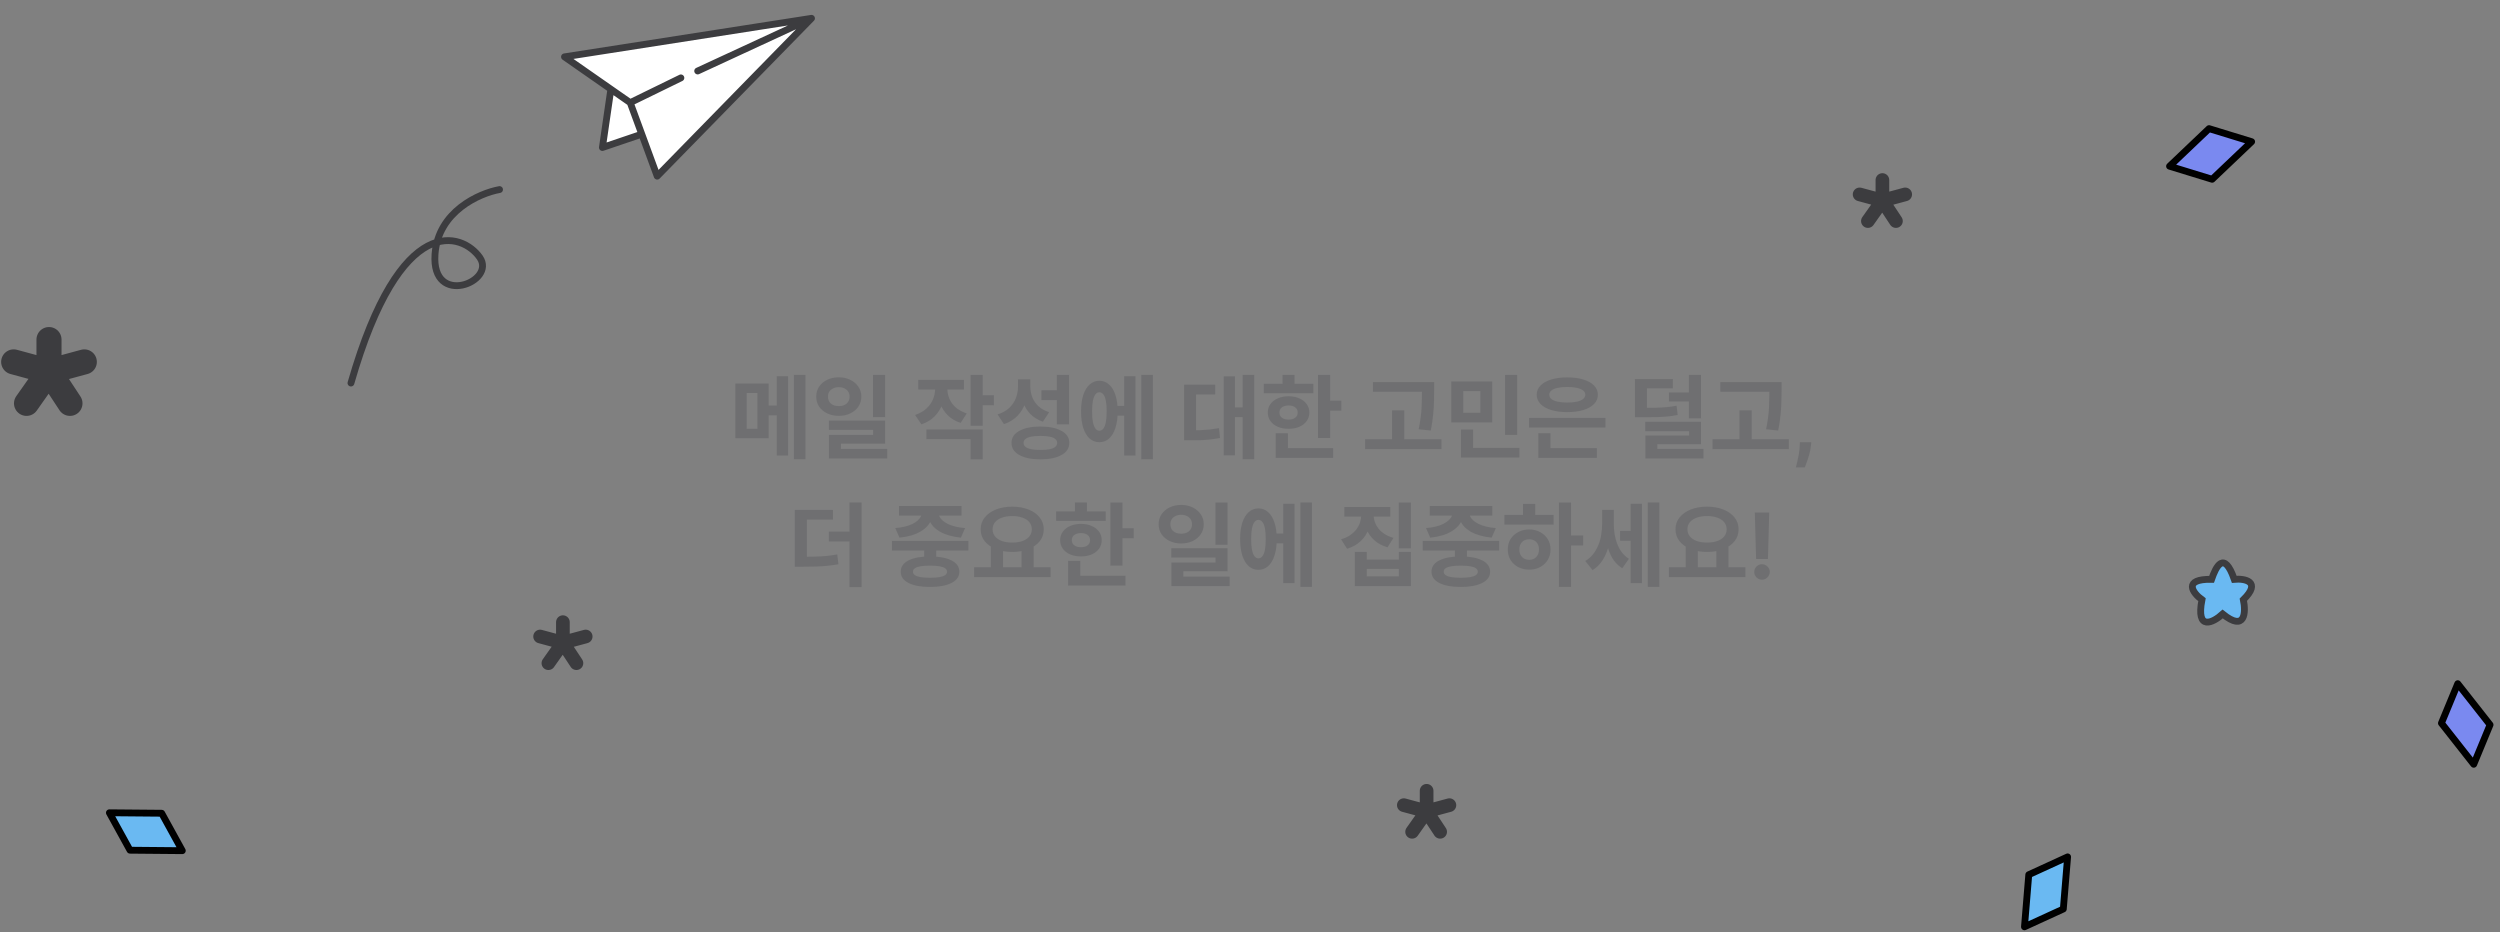 <svg width="1097" height="409" viewBox="0 0 1097 409" fill="none" xmlns="http://www.w3.org/2000/svg">
<rect x="0" y="0" width="1097" height="409" fill="#808080" stroke="none"/>
<path d="M356.09 8.04L288.378 77.299L281.608 58.867L264.333 64.731L268.051 39.133L247.699 24.947L356.09 8.04Z" fill="white"/>
<path d="M276.531 45.044L298.774 34.178M276.531 45.044L268.051 39.133M276.531 45.044L281.608 58.867M356.09 8.04L288.378 77.299L281.608 58.867M356.09 8.04L247.699 24.947L268.051 39.133M356.09 8.04L306.144 31.151M268.051 39.133L264.333 64.731L281.608 58.867" stroke="#3C3C3F" stroke-width="3" stroke-linecap="round" stroke-linejoin="round"/>
<path d="M219.201 83.176C210.319 84.799 192.22 92.749 190.885 111.574C189.216 135.104 217.976 123.63 210.513 112.966C203.05 102.301 175.84 91.925 154 168.079" stroke="#3C3C3F" stroke-width="3" stroke-linecap="round" stroke-linejoin="round"/>
<path d="M21.5 149V163M21.5 163L37 158.8M21.5 163L30.703 177M21.5 163L11.636 177M21.5 163L6 158.8" stroke="#3C3C3F" stroke-width="11" stroke-linecap="round"/>
<path d="M826 79V88M826 88L836 85.3M826 88L831.938 97M826 88L819.636 97M826 88L816 85.3" stroke="#3C3C3F" stroke-width="6" stroke-linecap="round"/>
<path d="M626 347V356M626 356L636 353.3M626 356L631.938 365M626 356L619.636 365M626 356L616 353.3" stroke="#3C3C3F" stroke-width="6" stroke-linecap="round"/>
<path d="M247 273V282M247 282L257 279.3M247 282L252.938 291M247 282L240.636 291M247 282L237 279.3" stroke="#3C3C3F" stroke-width="6" stroke-linecap="round"/>
<path d="M980.398 254.207C975.857 241.155 972.328 248.768 970.436 254.207C957.721 254 962.06 260.137 966.223 263.152C963.498 277.208 971.142 273.192 975.305 269.427C985.295 277.459 985.522 268.59 984.387 263.152C992.561 255.12 984.939 253.789 980.398 254.207Z" fill="#6AB9F2" stroke="#3C3C3F" stroke-width="3"/>
<path d="M969.33 56.441L988.018 62.176L970.687 78.669L951.999 72.934L969.33 56.441Z" fill="#7A89F0" stroke="black" stroke-width="3" stroke-linejoin="round"/>
<path d="M1071.3 317.329L1078.46 300L1092.64 318.034L1085.48 335.364L1071.3 317.329Z" fill="#7A89F0" stroke="black" stroke-width="3" stroke-linejoin="round"/>
<path d="M70.947 356.854L79.992 373.278L57.046 373.072L48.001 356.649L70.947 356.854Z" fill="#6AB9F2" stroke="black" stroke-width="3" stroke-linejoin="round"/>
<path d="M905.381 398.869L888.338 406.686L890.225 383.817L907.268 376L905.381 398.869Z" fill="#6AB9F2" stroke="black" stroke-width="3" stroke-linejoin="round"/>
<path d="M322.683 168.28H337.283V192.28H322.683V168.28ZM332.363 172.44H327.643V188.16H332.363V172.44ZM348.363 164.48H353.443V201.52H348.363V164.48ZM334.603 177.96H342.923V182.24H334.603V177.96ZM340.843 165.08H345.803V199.88H340.843V165.08ZM368.04 165.56C369.96 165.56 371.653 165.933 373.12 166.68C374.613 167.4 375.787 168.4 376.64 169.68C377.52 170.933 377.96 172.387 377.96 174.04C377.96 175.693 377.52 177.16 376.64 178.44C375.787 179.693 374.613 180.68 373.12 181.4C371.653 182.12 369.96 182.48 368.04 182.48C366.173 182.48 364.493 182.12 363 181.4C361.507 180.68 360.32 179.693 359.44 178.44C358.587 177.16 358.16 175.693 358.16 174.04C358.16 172.387 358.587 170.92 359.44 169.64C360.32 168.36 361.507 167.36 363 166.64C364.493 165.92 366.173 165.56 368.04 165.56ZM368.08 169.88C367.173 169.88 366.36 170.053 365.64 170.4C364.92 170.72 364.347 171.187 363.92 171.8C363.52 172.413 363.32 173.16 363.32 174.04C363.32 174.92 363.52 175.68 363.92 176.32C364.347 176.933 364.907 177.4 365.6 177.72C366.32 178.04 367.147 178.2 368.08 178.2C368.987 178.2 369.787 178.04 370.48 177.72C371.2 177.4 371.76 176.933 372.16 176.32C372.587 175.68 372.8 174.92 372.8 174.04C372.8 173.16 372.587 172.413 372.16 171.8C371.76 171.187 371.2 170.72 370.48 170.4C369.76 170.053 368.96 169.88 368.08 169.88ZM383.08 164.52H388.4V183.04H383.08V164.52ZM363.72 184.56H388.4V194.68H369V199.2H363.76V190.84H383.12V188.64H363.72V184.56ZM363.76 197H389.32V201.16H363.76V197ZM410.335 168.28H414.695V170.6C414.695 172.947 414.308 175.16 413.535 177.24C412.788 179.32 411.641 181.147 410.095 182.72C408.575 184.267 406.641 185.427 404.295 186.2L401.535 182.08C403.588 181.387 405.255 180.44 406.535 179.24C407.841 178.04 408.801 176.693 409.415 175.2C410.028 173.68 410.335 172.147 410.335 170.6V168.28ZM411.375 168.28H415.695V170.6C415.695 172.04 415.988 173.48 416.575 174.92C417.161 176.333 418.081 177.613 419.335 178.76C420.615 179.88 422.241 180.76 424.215 181.4L421.535 185.56C419.215 184.813 417.308 183.68 415.815 182.16C414.321 180.64 413.201 178.893 412.455 176.92C411.735 174.92 411.375 172.813 411.375 170.6V168.28ZM402.935 166.68H422.975V170.92H402.935V166.68ZM425.895 164.52H431.215V186.8H425.895V164.52ZM429.775 173.44H436.135V177.84H429.775V173.44ZM406.495 188.44H431.215V201.56H425.895V192.68H406.495V188.44ZM446.692 166.44H451.092V169.72C451.092 172.2 450.705 174.533 449.932 176.72C449.185 178.907 448.038 180.813 446.492 182.44C444.945 184.067 442.958 185.293 440.532 186.12L437.732 181.84C439.865 181.173 441.585 180.213 442.892 178.96C444.198 177.707 445.158 176.28 445.772 174.68C446.385 173.08 446.692 171.427 446.692 169.72V166.44ZM447.772 166.44H452.092V169.48C452.092 171.107 452.372 172.68 452.932 174.2C453.492 175.693 454.385 177.027 455.612 178.2C456.838 179.347 458.425 180.24 460.372 180.88L457.612 185.04C455.345 184.24 453.478 183.08 452.012 181.56C450.572 180.04 449.505 178.253 448.812 176.2C448.118 174.12 447.772 171.88 447.772 169.48V166.44ZM463.732 164.52H469.092V186.2H463.732V164.52ZM456.532 187.16C460.452 187.16 463.545 187.8 465.812 189.08C468.078 190.333 469.212 192.08 469.212 194.32C469.212 196.613 468.078 198.387 465.812 199.64C463.545 200.92 460.452 201.56 456.532 201.56C452.612 201.56 449.518 200.92 447.252 199.64C444.985 198.387 443.852 196.613 443.852 194.32C443.852 192.08 444.985 190.333 447.252 189.08C449.518 187.8 452.612 187.16 456.532 187.16ZM456.532 191.28C454.932 191.28 453.585 191.387 452.492 191.6C451.398 191.813 450.558 192.16 449.972 192.64C449.412 193.093 449.132 193.653 449.132 194.32C449.132 195.013 449.412 195.6 449.972 196.08C450.558 196.533 451.398 196.88 452.492 197.12C453.585 197.333 454.932 197.44 456.532 197.44C458.132 197.44 459.478 197.333 460.572 197.12C461.665 196.88 462.492 196.533 463.052 196.08C463.612 195.6 463.892 195.013 463.892 194.32C463.892 193.653 463.612 193.093 463.052 192.64C462.492 192.16 461.665 191.813 460.572 191.6C459.478 191.387 458.132 191.28 456.532 191.28ZM456.972 171.24H464.532V175.56H456.972V171.24ZM488.888 178.12H494.968V182.4H488.888V178.12ZM500.808 164.48H505.888V201.52H500.808V164.48ZM493.288 165.08H498.248V199.88H493.288V165.08ZM482.408 167.08C484.035 167.08 485.448 167.627 486.648 168.72C487.875 169.787 488.808 171.333 489.448 173.36C490.115 175.36 490.448 177.76 490.448 180.56C490.448 183.333 490.115 185.733 489.448 187.76C488.808 189.787 487.875 191.347 486.648 192.44C485.448 193.507 484.022 194.04 482.368 194.04C480.768 194.04 479.355 193.507 478.128 192.44C476.928 191.347 475.995 189.787 475.328 187.76C474.688 185.733 474.368 183.333 474.368 180.56C474.368 177.76 474.688 175.36 475.328 173.36C475.995 171.333 476.928 169.787 478.128 168.72C479.355 167.627 480.782 167.08 482.408 167.08ZM482.408 172.12C481.742 172.12 481.168 172.427 480.688 173.04C480.208 173.653 479.835 174.587 479.568 175.84C479.328 177.067 479.208 178.64 479.208 180.56C479.208 182.427 479.328 183.987 479.568 185.24C479.835 186.493 480.208 187.44 480.688 188.08C481.168 188.693 481.742 189 482.408 189C483.075 189 483.648 188.693 484.128 188.08C484.635 187.44 485.008 186.493 485.248 185.24C485.488 183.987 485.608 182.427 485.608 180.56C485.608 178.64 485.488 177.067 485.248 175.84C485.008 174.587 484.635 173.653 484.128 173.04C483.648 172.427 483.075 172.12 482.408 172.12ZM545.263 164.48H550.343V201.52H545.263V164.48ZM540.343 178.76H546.503V183.04H540.343V178.76ZM536.983 165.12H541.903V199.8H536.983V165.12ZM519.583 188.8H522.143C523.69 188.8 525.156 188.787 526.543 188.76C527.93 188.707 529.303 188.613 530.663 188.48C532.05 188.32 533.463 188.12 534.903 187.88L535.343 192.2C533.85 192.467 532.396 192.68 530.983 192.84C529.57 193 528.143 193.107 526.703 193.16C525.263 193.187 523.743 193.2 522.143 193.2H519.583V188.8ZM519.583 168.8H533.223V173.08H524.823V190.92H519.583V168.8ZM578.34 164.52H583.66V192.2H578.34V164.52ZM582.18 175.8H588.58V180.2H582.18V175.8ZM554.54 168.4H576.3V172.56H554.54V168.4ZM565.42 173.88C567.207 173.88 568.78 174.187 570.14 174.8C571.527 175.387 572.607 176.227 573.38 177.32C574.153 178.387 574.54 179.613 574.54 181C574.54 182.413 574.153 183.667 573.38 184.76C572.607 185.827 571.527 186.667 570.14 187.28C568.78 187.867 567.207 188.16 565.42 188.16C563.66 188.16 562.087 187.867 560.7 187.28C559.313 186.667 558.233 185.827 557.46 184.76C556.687 183.667 556.3 182.413 556.3 181C556.3 179.613 556.687 178.387 557.46 177.32C558.233 176.227 559.313 175.387 560.7 174.8C562.087 174.187 563.66 173.88 565.42 173.88ZM565.42 177.92C564.247 177.92 563.287 178.187 562.54 178.72C561.793 179.253 561.42 180.027 561.42 181.04C561.42 182.027 561.793 182.787 562.54 183.32C563.287 183.853 564.247 184.12 565.42 184.12C566.62 184.12 567.58 183.853 568.3 183.32C569.047 182.787 569.42 182.027 569.42 181.04C569.42 180.027 569.047 179.253 568.3 178.72C567.58 178.187 566.62 177.92 565.42 177.92ZM562.78 164.48H568.06V170.4H562.78V164.48ZM559.78 196.64H584.98V200.92H559.78V196.64ZM559.78 190.12H565.14V198.48H559.78V190.12ZM602.435 167.64H625.875V171.88H602.435V167.64ZM598.995 192.76H632.515V197.08H598.995V192.76ZM610.835 180.04H616.195V194.92H610.835V180.04ZM623.955 167.64H629.315V171.16C629.315 172.707 629.288 174.347 629.235 176.08C629.208 177.813 629.088 179.733 628.875 181.84C628.688 183.947 628.341 186.307 627.835 188.92L622.515 188.36C623.261 184.653 623.688 181.427 623.795 178.68C623.901 175.907 623.955 173.4 623.955 171.16V167.64ZM636.832 167.4H654.792V185.36H636.832V167.4ZM649.592 171.64H642.072V181.12H649.592V171.64ZM660.432 164.52H665.752V190.84H660.432V164.52ZM641.072 196.52H666.712V200.76H641.072V196.52ZM641.072 188.48H646.392V198.4H641.072V188.48ZM670.948 183.4H704.468V187.6H670.948V183.4ZM675.028 196.64H700.708V200.92H675.028V196.64ZM675.028 190.08H680.348V198H675.028V190.08ZM687.708 165.6C690.402 165.6 692.748 165.907 694.748 166.52C696.775 167.133 698.348 168.013 699.468 169.16C700.588 170.307 701.148 171.653 701.148 173.2C701.148 174.773 700.588 176.133 699.468 177.28C698.348 178.427 696.775 179.307 694.748 179.92C692.748 180.533 690.402 180.84 687.708 180.84C685.042 180.84 682.695 180.533 680.668 179.92C678.668 179.307 677.108 178.427 675.988 177.28C674.868 176.133 674.308 174.773 674.308 173.2C674.308 171.653 674.868 170.307 675.988 169.16C677.108 168.013 678.668 167.133 680.668 166.52C682.695 165.907 685.042 165.6 687.708 165.6ZM687.708 169.8C686.082 169.8 684.668 169.933 683.468 170.2C682.268 170.467 681.362 170.853 680.748 171.36C680.135 171.84 679.828 172.453 679.828 173.2C679.828 173.947 680.135 174.573 680.748 175.08C681.362 175.587 682.268 175.973 683.468 176.24C684.668 176.507 686.082 176.64 687.708 176.64C689.388 176.64 690.815 176.507 691.988 176.24C693.162 175.973 694.055 175.587 694.668 175.08C695.308 174.573 695.628 173.947 695.628 173.2C695.628 172.453 695.308 171.84 694.668 171.36C694.055 170.853 693.162 170.467 691.988 170.2C690.815 169.933 689.388 169.8 687.708 169.8ZM717.403 178.96H720.283C722.71 178.96 724.803 178.947 726.563 178.92C728.323 178.867 729.923 178.773 731.363 178.64C732.803 178.507 734.243 178.307 735.683 178.04L736.163 182.08C734.696 182.373 733.216 182.6 731.723 182.76C730.23 182.893 728.563 182.987 726.723 183.04C724.91 183.067 722.763 183.08 720.283 183.08H717.403V178.96ZM717.403 166.32H734.043V170.4H722.683V181.6H717.403V166.32ZM732.323 172.2H742.443V176.16H732.323V172.2ZM741.083 164.48H746.403V183.56H741.083V164.48ZM721.923 185.08H746.403V194.92H727.243V199.64H722.003V191.12H741.163V189.2H721.923V185.08ZM722.003 197H747.483V201.16H722.003V197ZM754.88 167.64H778.32V171.88H754.88V167.64ZM751.44 192.76H784.96V197.08H751.44V192.76ZM763.28 180.04H768.64V194.92H763.28V180.04ZM776.4 167.64H781.76V171.16C781.76 172.707 781.733 174.347 781.68 176.08C781.653 177.813 781.533 179.733 781.32 181.84C781.133 183.947 780.787 186.307 780.28 188.92L774.96 188.36C775.707 184.653 776.133 181.427 776.24 178.68C776.347 175.907 776.4 173.4 776.4 171.16V167.64ZM794.788 194.023L794.632 195.585C794.509 196.835 794.272 198.08 793.922 199.321C793.581 200.571 793.221 201.703 792.842 202.716C792.473 203.729 792.175 204.525 791.947 205.102H788.027C788.169 204.544 788.363 203.762 788.609 202.759C788.856 201.764 789.088 200.647 789.305 199.406C789.523 198.166 789.661 196.902 789.717 195.614L789.788 194.023H794.788ZM348.746 244.32H351.746C353.933 244.32 355.893 244.293 357.626 244.24C359.386 244.187 361.053 244.093 362.626 243.96C364.199 243.8 365.786 243.573 367.386 243.28L367.906 247.6C366.226 247.893 364.573 248.12 362.946 248.28C361.346 248.44 359.639 248.547 357.826 248.6C356.039 248.653 354.013 248.68 351.746 248.68H348.746V244.32ZM348.746 223.76H365.506V228H354.066V246H348.746V223.76ZM372.746 220.48H378.066V257.64H372.746V220.48ZM363.706 233.28H375.026V237.6H363.706V233.28ZM405.521 239.12H410.801V245.64H405.521V239.12ZM391.401 237.32H424.921V241.56H391.401V237.32ZM408.081 244.16C412.081 244.16 415.227 244.747 417.521 245.92C419.814 247.067 420.961 248.72 420.961 250.88C420.961 252.987 419.814 254.627 417.521 255.8C415.227 256.973 412.081 257.56 408.081 257.56C404.081 257.56 400.934 256.973 398.641 255.8C396.374 254.627 395.241 252.987 395.241 250.88C395.241 248.72 396.374 247.067 398.641 245.92C400.934 244.747 404.081 244.16 408.081 244.16ZM408.081 248.2C406.427 248.2 405.041 248.293 403.921 248.48C402.827 248.667 402.001 248.96 401.441 249.36C400.881 249.733 400.601 250.24 400.601 250.88C400.601 251.467 400.881 251.96 401.441 252.36C402.001 252.76 402.827 253.053 403.921 253.24C405.041 253.427 406.427 253.52 408.081 253.52C409.734 253.52 411.107 253.427 412.201 253.24C413.321 253.053 414.161 252.76 414.721 252.36C415.281 251.96 415.561 251.467 415.561 250.88C415.561 250.24 415.281 249.733 414.721 249.36C414.161 248.96 413.321 248.667 412.201 248.48C411.107 248.293 409.734 248.2 408.081 248.2ZM404.521 224H409.241V224.88C409.241 226 409.041 227.067 408.641 228.08C408.241 229.093 407.641 230.04 406.841 230.92C406.067 231.773 405.094 232.547 403.921 233.24C402.747 233.933 401.387 234.507 399.841 234.96C398.294 235.413 396.574 235.733 394.681 235.92L392.841 231.72C394.467 231.587 395.907 231.36 397.161 231.04C398.441 230.72 399.534 230.333 400.441 229.88C401.374 229.4 402.134 228.893 402.721 228.36C403.334 227.8 403.787 227.227 404.081 226.64C404.374 226.053 404.521 225.467 404.521 224.88V224ZM407.121 224H411.801V224.88C411.801 225.467 411.947 226.067 412.241 226.68C412.534 227.267 412.974 227.827 413.561 228.36C414.174 228.893 414.934 229.4 415.841 229.88C416.774 230.333 417.867 230.72 419.121 231.04C420.401 231.36 421.854 231.587 423.481 231.72L421.641 235.92C419.747 235.733 418.027 235.413 416.481 234.96C414.934 234.507 413.574 233.947 412.401 233.28C411.254 232.587 410.281 231.813 409.481 230.96C408.707 230.08 408.121 229.133 407.721 228.12C407.321 227.08 407.121 226 407.121 224.88V224ZM394.481 222.04H421.921V226.24H394.481V222.04ZM434.798 239.32H440.118V249.68H434.798V239.32ZM448.238 239.32H453.558V249.68H448.238V239.32ZM427.438 248.92H460.998V253.24H427.438V248.92ZM444.158 222.32C446.824 222.32 449.198 222.733 451.278 223.56C453.384 224.387 455.024 225.547 456.198 227.04C457.398 228.507 457.998 230.253 457.998 232.28C457.998 234.28 457.398 236.027 456.198 237.52C455.024 238.987 453.384 240.133 451.278 240.96C449.198 241.787 446.824 242.2 444.158 242.2C441.518 242.2 439.144 241.787 437.038 240.96C434.958 240.133 433.318 238.987 432.118 237.52C430.918 236.027 430.318 234.28 430.318 232.28C430.318 230.253 430.918 228.507 432.118 227.04C433.318 225.547 434.958 224.387 437.038 223.56C439.144 222.733 441.518 222.32 444.158 222.32ZM444.158 226.44C442.451 226.44 440.944 226.68 439.638 227.16C438.358 227.613 437.358 228.267 436.638 229.12C435.918 229.973 435.558 231.027 435.558 232.28C435.558 233.48 435.918 234.52 436.638 235.4C437.358 236.253 438.358 236.92 439.638 237.4C440.944 237.853 442.451 238.08 444.158 238.08C445.891 238.08 447.398 237.853 448.678 237.4C449.984 236.92 450.984 236.253 451.678 235.4C452.398 234.52 452.758 233.48 452.758 232.28C452.758 231.027 452.398 229.973 451.678 229.12C450.984 228.267 449.984 227.613 448.678 227.16C447.398 226.68 445.891 226.44 444.158 226.44ZM487.235 220.52H492.555V248.2H487.235V220.52ZM491.075 231.8H497.475V236.2H491.075V231.8ZM463.435 224.4H485.195V228.56H463.435V224.4ZM474.315 229.88C476.101 229.88 477.675 230.187 479.035 230.8C480.421 231.387 481.501 232.227 482.275 233.32C483.048 234.387 483.435 235.613 483.435 237C483.435 238.413 483.048 239.667 482.275 240.76C481.501 241.827 480.421 242.667 479.035 243.28C477.675 243.867 476.101 244.16 474.315 244.16C472.555 244.16 470.981 243.867 469.595 243.28C468.208 242.667 467.128 241.827 466.355 240.76C465.581 239.667 465.195 238.413 465.195 237C465.195 235.613 465.581 234.387 466.355 233.32C467.128 232.227 468.208 231.387 469.595 230.8C470.981 230.187 472.555 229.88 474.315 229.88ZM474.315 233.92C473.141 233.92 472.181 234.187 471.435 234.72C470.688 235.253 470.315 236.027 470.315 237.04C470.315 238.027 470.688 238.787 471.435 239.32C472.181 239.853 473.141 240.12 474.315 240.12C475.515 240.12 476.475 239.853 477.195 239.32C477.941 238.787 478.315 238.027 478.315 237.04C478.315 236.027 477.941 235.253 477.195 234.72C476.475 234.187 475.515 233.92 474.315 233.92ZM471.675 220.48H476.955V226.4H471.675V220.48ZM468.675 252.64H493.875V256.92H468.675V252.64ZM468.675 246.12H474.035V254.48H468.675V246.12ZM518.289 221.56C520.209 221.56 521.903 221.933 523.369 222.68C524.863 223.4 526.036 224.4 526.889 225.68C527.769 226.933 528.209 228.387 528.209 230.04C528.209 231.693 527.769 233.16 526.889 234.44C526.036 235.693 524.863 236.68 523.369 237.4C521.903 238.12 520.209 238.48 518.289 238.48C516.423 238.48 514.743 238.12 513.249 237.4C511.756 236.68 510.569 235.693 509.689 234.44C508.836 233.16 508.409 231.693 508.409 230.04C508.409 228.387 508.836 226.92 509.689 225.64C510.569 224.36 511.756 223.36 513.249 222.64C514.743 221.92 516.423 221.56 518.289 221.56ZM518.329 225.88C517.423 225.88 516.609 226.053 515.889 226.4C515.169 226.72 514.596 227.187 514.169 227.8C513.769 228.413 513.569 229.16 513.569 230.04C513.569 230.92 513.769 231.68 514.169 232.32C514.596 232.933 515.156 233.4 515.849 233.72C516.569 234.04 517.396 234.2 518.329 234.2C519.236 234.2 520.036 234.04 520.729 233.72C521.449 233.4 522.009 232.933 522.409 232.32C522.836 231.68 523.049 230.92 523.049 230.04C523.049 229.16 522.836 228.413 522.409 227.8C522.009 227.187 521.449 226.72 520.729 226.4C520.009 226.053 519.209 225.88 518.329 225.88ZM533.329 220.52H538.649V239.04H533.329V220.52ZM513.969 240.56H538.649V250.68H519.249V255.2H514.009V246.84H533.369V244.64H513.969V240.56ZM514.009 253H539.569V257.16H514.009V253ZM558.686 234.12H564.766V238.4H558.686V234.12ZM570.606 220.48H575.686V257.52H570.606V220.48ZM563.086 221.08H568.046V255.88H563.086V221.08ZM552.206 223.08C553.833 223.08 555.246 223.627 556.446 224.72C557.673 225.787 558.606 227.333 559.246 229.36C559.913 231.36 560.246 233.76 560.246 236.56C560.246 239.333 559.913 241.733 559.246 243.76C558.606 245.787 557.673 247.347 556.446 248.44C555.246 249.507 553.819 250.04 552.166 250.04C550.566 250.04 549.153 249.507 547.926 248.44C546.726 247.347 545.793 245.787 545.126 243.76C544.486 241.733 544.166 239.333 544.166 236.56C544.166 233.76 544.486 231.36 545.126 229.36C545.793 227.333 546.726 225.787 547.926 224.72C549.153 223.627 550.579 223.08 552.206 223.08ZM552.206 228.12C551.539 228.12 550.966 228.427 550.486 229.04C550.006 229.653 549.633 230.587 549.366 231.84C549.126 233.067 549.006 234.64 549.006 236.56C549.006 238.427 549.126 239.987 549.366 241.24C549.633 242.493 550.006 243.44 550.486 244.08C550.966 244.693 551.539 245 552.206 245C552.873 245 553.446 244.693 553.926 244.08C554.433 243.44 554.806 242.493 555.046 241.24C555.286 239.987 555.406 238.427 555.406 236.56C555.406 234.64 555.286 233.067 555.046 231.84C554.806 230.587 554.433 229.653 553.926 229.04C553.446 228.427 552.873 228.12 552.206 228.12ZM597.301 223.68H601.661V225.96C601.661 228.173 601.274 230.28 600.501 232.28C599.754 234.28 598.594 236.013 597.021 237.48C595.474 238.947 593.501 240.053 591.101 240.8L588.461 236.64C590.007 236.187 591.327 235.587 592.421 234.84C593.541 234.067 594.461 233.213 595.181 232.28C595.901 231.32 596.434 230.307 596.781 229.24C597.127 228.147 597.301 227.053 597.301 225.96V223.68ZM598.421 223.68H602.741V225.96C602.741 227 602.914 228.027 603.261 229.04C603.607 230.027 604.127 230.973 604.821 231.88C605.541 232.787 606.447 233.6 607.541 234.32C608.634 235.013 609.941 235.587 611.461 236.04L608.821 240.16C606.501 239.467 604.567 238.427 603.021 237.04C601.474 235.627 600.314 233.96 599.541 232.04C598.794 230.12 598.421 228.093 598.421 225.96V223.68ZM589.901 222.48H610.061V226.68H589.901V222.48ZM613.781 220.52H619.101V240.6H613.781V220.52ZM594.501 242.2H599.741V245.56H613.821V242.2H619.101V257.16H594.501V242.2ZM599.741 249.64V252.88H613.821V249.64H599.741ZM638.418 239.12H643.698V245.64H638.418V239.12ZM624.298 237.32H657.818V241.56H624.298V237.32ZM640.978 244.16C644.978 244.16 648.124 244.747 650.418 245.92C652.711 247.067 653.858 248.72 653.858 250.88C653.858 252.987 652.711 254.627 650.418 255.8C648.124 256.973 644.978 257.56 640.978 257.56C636.978 257.56 633.831 256.973 631.538 255.8C629.271 254.627 628.138 252.987 628.138 250.88C628.138 248.72 629.271 247.067 631.538 245.92C633.831 244.747 636.978 244.16 640.978 244.16ZM640.978 248.2C639.324 248.2 637.938 248.293 636.818 248.48C635.724 248.667 634.898 248.96 634.338 249.36C633.778 249.733 633.498 250.24 633.498 250.88C633.498 251.467 633.778 251.96 634.338 252.36C634.898 252.76 635.724 253.053 636.818 253.24C637.938 253.427 639.324 253.52 640.978 253.52C642.631 253.52 644.004 253.427 645.098 253.24C646.218 253.053 647.058 252.76 647.618 252.36C648.178 251.96 648.458 251.467 648.458 250.88C648.458 250.24 648.178 249.733 647.618 249.36C647.058 248.96 646.218 248.667 645.098 248.48C644.004 248.293 642.631 248.2 640.978 248.2ZM637.418 224H642.138V224.88C642.138 226 641.938 227.067 641.538 228.08C641.138 229.093 640.538 230.04 639.738 230.92C638.964 231.773 637.991 232.547 636.818 233.24C635.644 233.933 634.284 234.507 632.738 234.96C631.191 235.413 629.471 235.733 627.578 235.92L625.738 231.72C627.364 231.587 628.804 231.36 630.058 231.04C631.338 230.72 632.431 230.333 633.338 229.88C634.271 229.4 635.031 228.893 635.618 228.36C636.231 227.8 636.684 227.227 636.978 226.64C637.271 226.053 637.418 225.467 637.418 224.88V224ZM640.018 224H644.698V224.88C644.698 225.467 644.844 226.067 645.138 226.68C645.431 227.267 645.871 227.827 646.458 228.36C647.071 228.893 647.831 229.4 648.738 229.88C649.671 230.333 650.764 230.72 652.018 231.04C653.298 231.36 654.751 231.587 656.378 231.72L654.538 235.92C652.644 235.733 650.924 235.413 649.378 234.96C647.831 234.507 646.471 233.947 645.298 233.28C644.151 232.587 643.178 231.813 642.378 230.96C641.604 230.08 641.018 229.133 640.618 228.12C640.218 227.08 640.018 226 640.018 224.88V224ZM627.378 222.04H654.818V226.24H627.378V222.04ZM684.055 220.52H689.375V257.56H684.055V220.52ZM688.175 234.96H694.695V239.36H688.175V234.96ZM660.135 225.96H681.735V230.2H660.135V225.96ZM671.015 232.32C672.801 232.32 674.401 232.707 675.815 233.48C677.228 234.227 678.335 235.253 679.135 236.56C679.961 237.867 680.375 239.387 680.375 241.12C680.375 242.853 679.961 244.387 679.135 245.72C678.335 247.027 677.228 248.067 675.815 248.84C674.428 249.587 672.828 249.96 671.015 249.96C669.228 249.96 667.615 249.587 666.175 248.84C664.761 248.067 663.641 247.027 662.815 245.72C662.015 244.387 661.615 242.853 661.615 241.12C661.615 239.387 662.015 237.867 662.815 236.56C663.641 235.253 664.761 234.227 666.175 233.48C667.615 232.707 669.228 232.32 671.015 232.32ZM671.015 236.64C670.161 236.64 669.415 236.813 668.775 237.16C668.135 237.507 667.628 238.013 667.255 238.68C666.881 239.347 666.695 240.16 666.695 241.12C666.695 242.053 666.881 242.867 667.255 243.56C667.628 244.227 668.135 244.747 668.775 245.12C669.415 245.467 670.161 245.64 671.015 245.64C671.841 245.64 672.575 245.467 673.215 245.12C673.855 244.747 674.361 244.227 674.735 243.56C675.108 242.867 675.295 242.053 675.295 241.12C675.295 240.16 675.108 239.347 674.735 238.68C674.361 238.013 673.855 237.507 673.215 237.16C672.575 236.813 671.841 236.64 671.015 236.64ZM668.295 221.12H673.655V227.6H668.295V221.12ZM710.891 232.96H717.051V237.28H710.891V232.96ZM703.011 223.72H707.051V229.92C707.051 232.027 706.905 234.093 706.611 236.12C706.318 238.147 705.838 240.053 705.171 241.84C704.531 243.627 703.678 245.24 702.611 246.68C701.571 248.093 700.305 249.253 698.811 250.16L695.611 246.16C696.998 245.333 698.158 244.32 699.091 243.12C700.025 241.92 700.785 240.6 701.371 239.16C701.958 237.72 702.371 236.227 702.611 234.68C702.878 233.107 703.011 231.52 703.011 229.92V223.72ZM704.171 223.72H708.131V229.68C708.131 231.2 708.238 232.707 708.451 234.2C708.691 235.693 709.065 237.12 709.571 238.48C710.078 239.84 710.745 241.093 711.571 242.24C712.425 243.387 713.491 244.373 714.771 245.2L711.851 249.36C710.411 248.453 709.185 247.307 708.171 245.92C707.185 244.507 706.398 242.92 705.811 241.16C705.225 239.4 704.798 237.547 704.531 235.6C704.291 233.653 704.171 231.68 704.171 229.68V223.72ZM723.051 220.48H728.131V257.52H723.051V220.48ZM715.531 221.08H720.491V255.88H715.531V221.08ZM739.688 239.32H745.008V249.68H739.688V239.32ZM753.128 239.32H758.448V249.68H753.128V239.32ZM732.328 248.92H765.888V253.24H732.328V248.92ZM749.048 222.32C751.715 222.32 754.088 222.733 756.168 223.56C758.275 224.387 759.915 225.547 761.088 227.04C762.288 228.507 762.888 230.253 762.888 232.28C762.888 234.28 762.288 236.027 761.088 237.52C759.915 238.987 758.275 240.133 756.168 240.96C754.088 241.787 751.715 242.2 749.048 242.2C746.408 242.2 744.035 241.787 741.928 240.96C739.848 240.133 738.208 238.987 737.008 237.52C735.808 236.027 735.208 234.28 735.208 232.28C735.208 230.253 735.808 228.507 737.008 227.04C738.208 225.547 739.848 224.387 741.928 223.56C744.035 222.733 746.408 222.32 749.048 222.32ZM749.048 226.44C747.342 226.44 745.835 226.68 744.528 227.16C743.248 227.613 742.248 228.267 741.528 229.12C740.808 229.973 740.448 231.027 740.448 232.28C740.448 233.48 740.808 234.52 741.528 235.4C742.248 236.253 743.248 236.92 744.528 237.4C745.835 237.853 747.342 238.08 749.048 238.08C750.782 238.08 752.288 237.853 753.568 237.4C754.875 236.92 755.875 236.253 756.568 235.4C757.288 234.52 757.648 233.48 757.648 232.28C757.648 231.027 757.288 229.973 756.568 229.12C755.875 228.267 754.875 227.613 753.568 227.16C752.288 226.68 750.782 226.44 749.048 226.44ZM776.33 224.909L775.776 245.278H770.577L770.009 224.909H776.33ZM773.177 254.369C772.239 254.369 771.434 254.038 770.762 253.375C770.09 252.703 769.758 251.898 769.768 250.96C769.758 250.032 770.09 249.237 770.762 248.574C771.434 247.911 772.239 247.58 773.177 247.58C774.076 247.58 774.867 247.911 775.549 248.574C776.231 249.237 776.576 250.032 776.586 250.96C776.576 251.585 776.411 252.158 776.089 252.679C775.776 253.19 775.364 253.602 774.853 253.915C774.341 254.218 773.783 254.369 773.177 254.369Z" fill="#6F6F71"/>
</svg>
